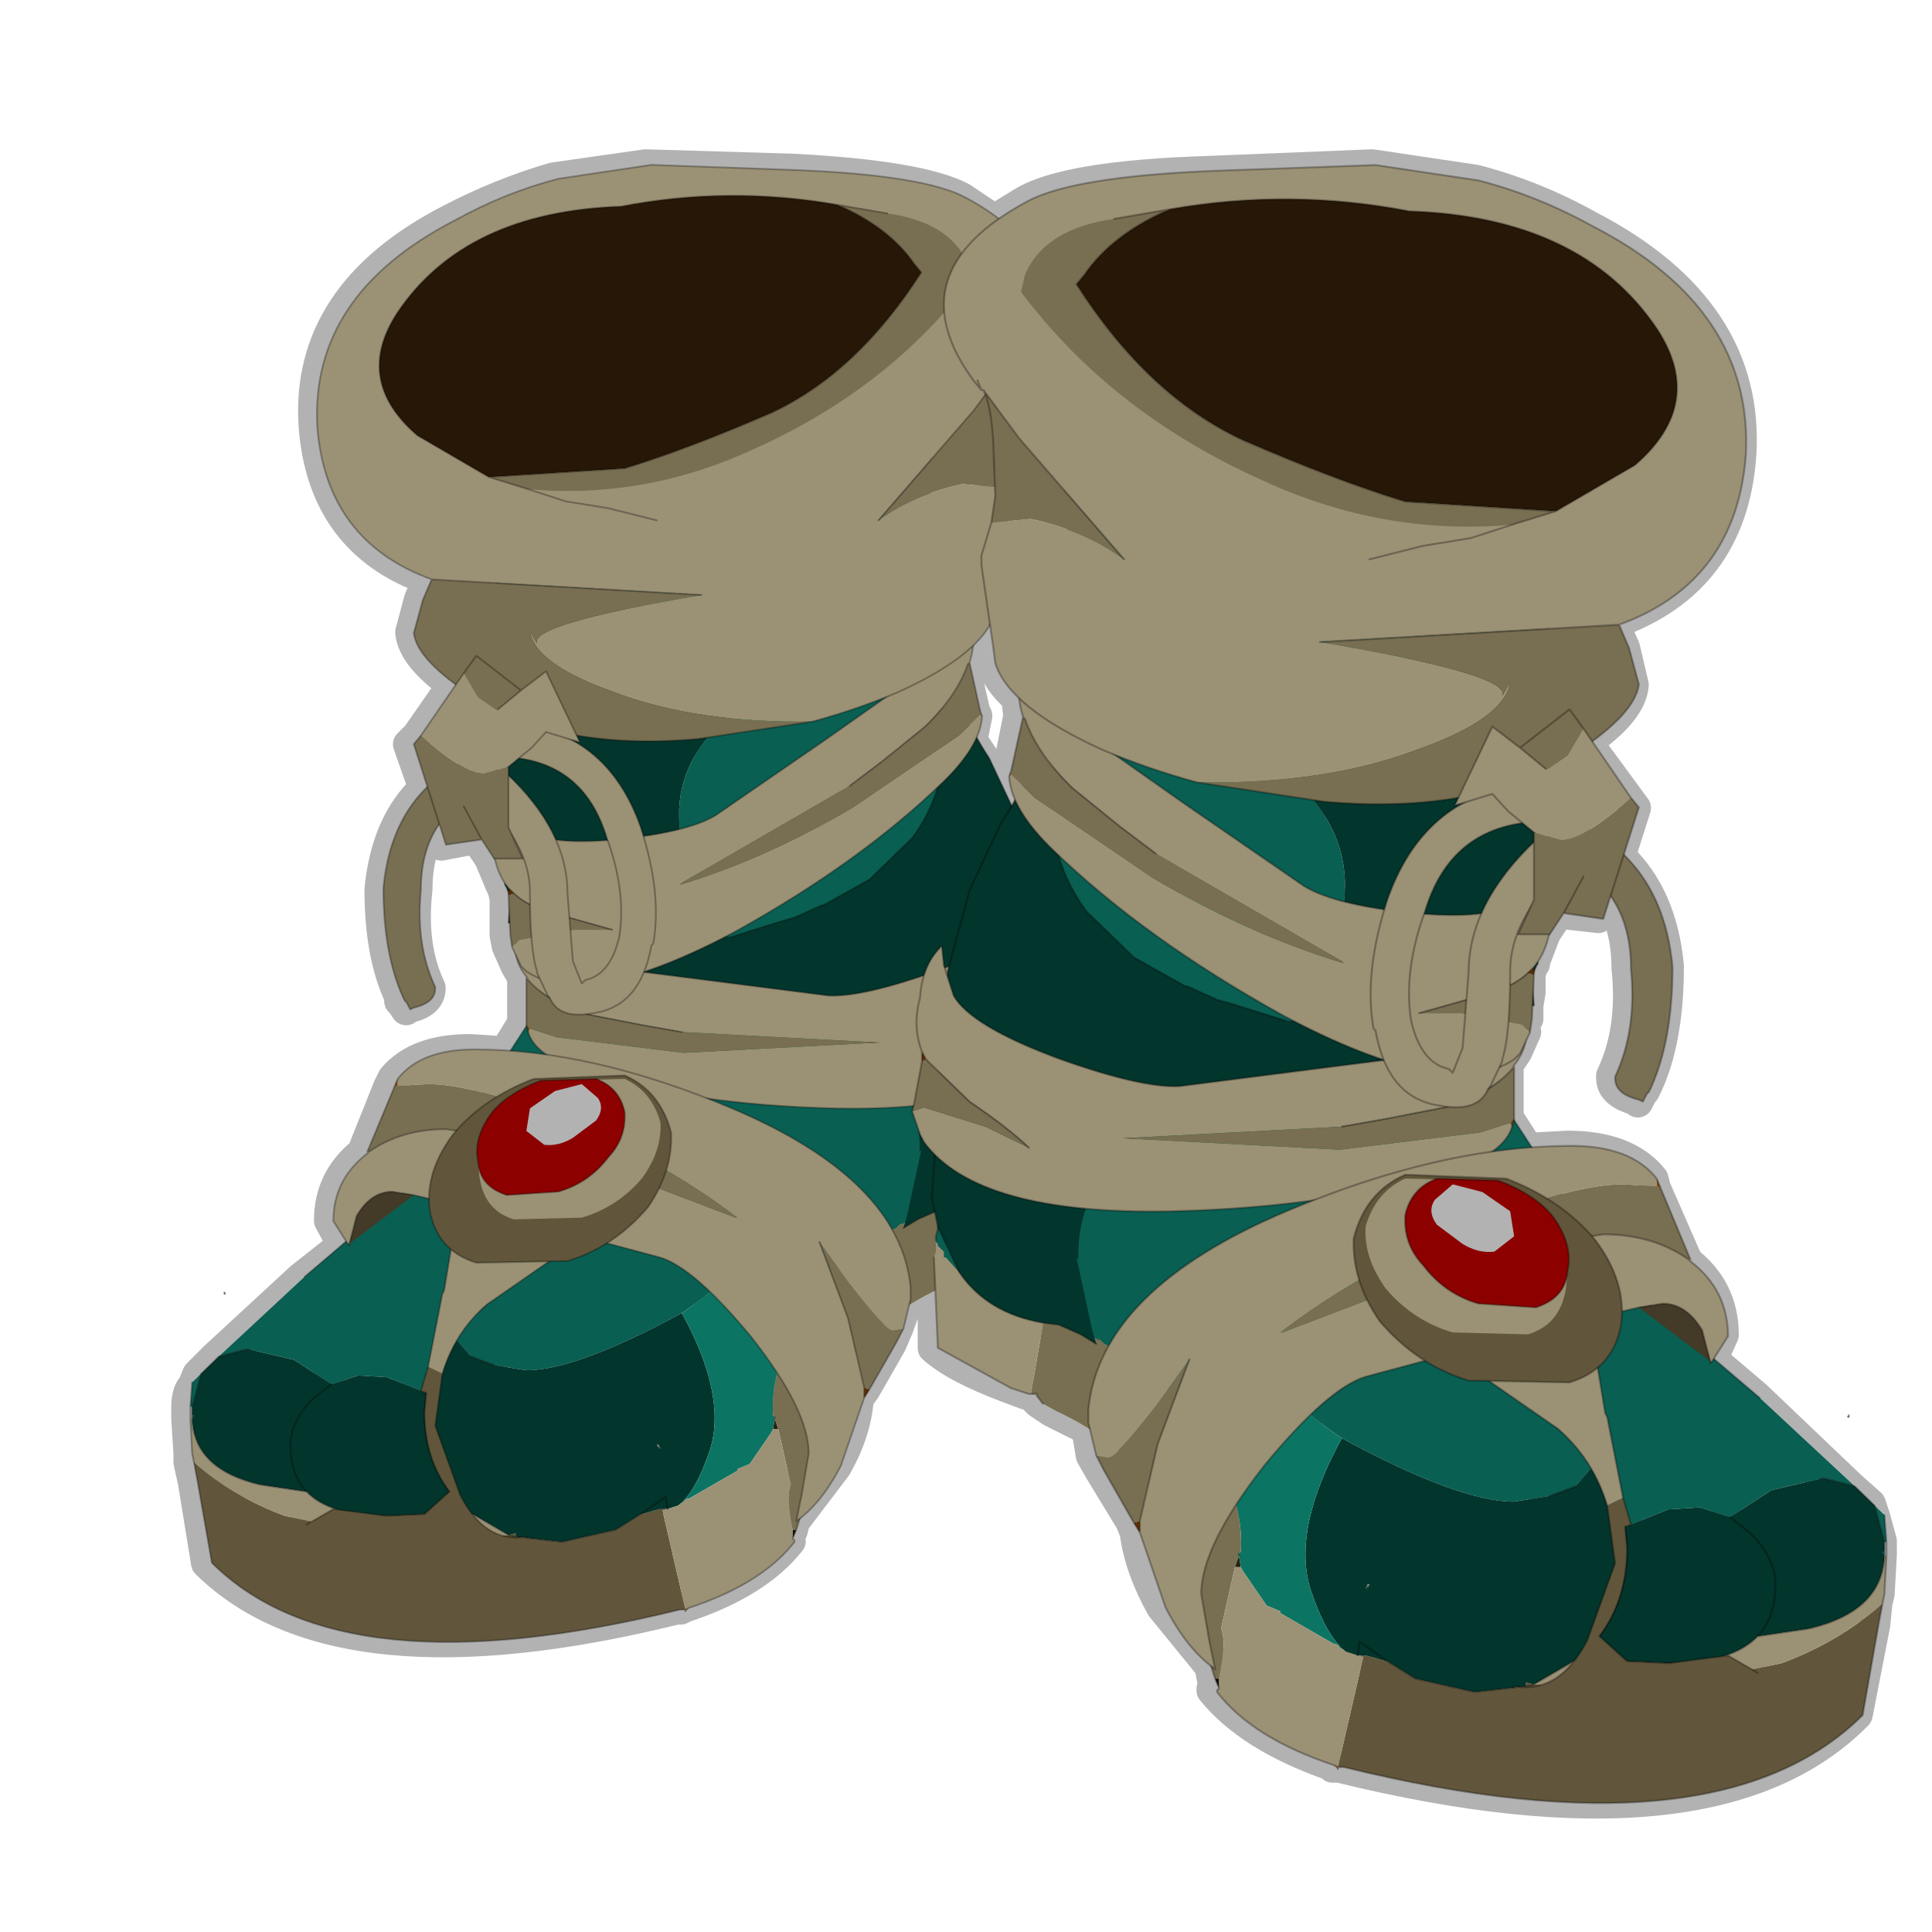 <?xml version="1.0" encoding="UTF-8" standalone="no"?>
<svg xmlns:xlink="http://www.w3.org/1999/xlink" height="440.0px" width="440.0px" xmlns="http://www.w3.org/2000/svg">
  <g transform="matrix(10.0, 0.0, 0.0, 10.0, 0.0, 0.0)">
    <use height="44.0" transform="matrix(1.0, 0.0, 0.0, 1.0, 0.0, 0.0)" width="44.0" xlink:href="#shape0"/>
    <use height="42.65" transform="matrix(0.814, 0.0, 0.0, 0.79, 4.336, 3.715)" width="24.6" xlink:href="#sprite0"/>
    <use height="42.65" transform="matrix(-0.902, 0.0, 0.0, 0.876, 42.962, 3.715)" width="24.6" xlink:href="#sprite0"/>
  </g>
  <defs>
    <g id="shape0" transform="matrix(1.0, 0.0, 0.0, 1.0, 0.0, 0.0)">
      <path d="M44.0 44.0 L0.0 44.0 0.0 0.0 44.0 0.0 44.0 44.0" fill="#43adca" fill-opacity="0.0" fill-rule="evenodd" stroke="none"/>
      <path d="M24.85 30.6 L24.5 30.4 24.0 30.15 23.7 30.1 23.65 30.1 22.8 29.85 Q22.15 29.55 21.75 29.0 L21.25 27.9 21.2 27.55 20.8 27.75 20.25 28.05 20.65 29.3 20.65 29.6 20.65 29.7 20.45 30.25 20.3 30.6 19.7 31.65 19.55 31.85 Q19.5 32.6 19.05 33.4 L18.1 34.65 18.05 34.85 17.95 35.05 18.0 35.1 Q17.25 36.05 15.6 36.6 L15.5 36.65 15.4 36.65 Q7.7 38.55 4.7 35.6 L4.4 33.75 4.3 33.3 4.3 33.1 4.25 32.3 4.25 32.05 Q4.25 31.7 4.4 31.55 L4.5 31.3 4.9 30.9 6.85 29.1 7.8 28.35 7.5 27.8 Q7.5 26.85 8.25 26.25 L8.85 24.75 8.95 24.55 Q9.5 23.9 10.7 23.9 L11.5 23.95 11.9 23.3 11.9 22.25 11.75 22.0 11.55 21.55 11.5 21.3 11.5 21.0 11.5 20.45 11.45 20.25 11.4 20.15 11.15 19.55 10.85 19.1 10.05 19.25 9.9 18.8 Q9.5 19.35 9.5 20.25 9.35 21.55 9.8 22.5 9.8 22.85 9.3 22.95 L9.25 23.0 9.15 22.85 9.1 22.8 9.1 22.7 Q8.65 21.75 8.65 20.25 8.8 18.75 9.65 17.95 L9.3 16.95 9.5 16.75 10.3 15.6 Q9.4 14.95 9.35 14.4 L9.55 13.65 9.75 13.2 Q7.35 12.35 7.15 9.7 6.95 6.7 10.25 5.0 11.4 4.4 12.6 4.05 L14.7 3.75 18.05 3.85 Q20.95 4.0 21.9 4.5 L22.65 5.0 23.3 4.6 Q24.3 4.0 27.55 3.9 L31.25 3.75 33.6 4.1 Q34.95 4.45 36.2 5.15 39.85 7.05 39.65 10.35 39.45 13.25 36.75 14.2 L37.0 14.75 37.2 15.6 Q37.15 16.2 36.15 16.9 L37.25 18.4 36.9 19.5 Q37.85 20.4 38.0 22.0 38.0 23.7 37.5 24.75 L37.45 24.85 37.4 24.9 37.3 25.1 37.25 25.05 Q36.7 24.9 36.7 24.55 L36.7 24.5 Q37.2 23.45 37.05 22.05 37.05 21.05 36.6 20.4 L36.4 20.9 35.5 20.8 35.2 21.25 34.95 21.9 34.95 21.95 34.9 22.0 34.85 22.2 34.85 22.6 34.8 22.9 34.8 22.95 34.8 23.2 Q34.7 23.35 34.75 23.5 L34.55 23.95 34.35 24.25 34.35 24.3 34.35 25.45 34.8 26.15 35.7 26.1 Q37.05 26.1 37.65 26.85 L37.7 27.05 38.4 28.65 38.4 28.7 Q39.25 29.35 39.25 30.4 L39.0 30.95 40.0 31.8 42.15 33.85 42.6 34.25 42.7 34.55 42.85 35.1 42.85 35.4 42.8 36.3 42.75 36.5 42.7 37.0 42.3 39.05 Q39.05 42.35 30.5 40.25 L30.35 40.25 30.3 40.2 Q28.45 39.55 27.6 38.5 L27.6 38.45 27.65 38.45 27.6 38.2 27.55 37.95 26.45 36.6 Q25.95 35.7 25.85 34.9 L25.75 34.65 25.05 33.5 24.85 33.15 24.75 32.55 23.95 32.15 23.65 31.95 23.5 31.8 23.5 31.75 23.35 31.75 22.95 31.6 Q21.75 31.15 21.25 30.7 L21.25 29.4 21.2 28.6 M25.3 5.0 L26.55 4.75 Q29.3 4.3 32.0 4.8 35.9 4.95 37.65 7.5 38.8 9.2 37.15 10.6 L35.3 11.65 34.35 11.95 33.4 12.25 32.35 12.45 31.1 12.75 M26.55 4.75 Q25.25 5.35 24.6 6.25 L24.45 6.45 Q26.05 9.0 28.2 10.0 L31.9 11.4 35.3 11.65 M25.5 12.75 L24.15 11.1 23.15 10.0 22.65 9.3 22.35 9.0 22.55 10.05 22.55 10.1 22.65 10.95 22.65 11.1 22.6 11.3 22.5 11.9 22.25 12.65 22.25 12.85 22.45 14.25 22.55 14.75 22.6 15.1 Q22.7 15.5 23.15 15.9 23.75 16.5 25.0 17.05 L25.1 17.1 27.2 17.8 29.85 18.25 30.05 18.25 33.15 18.15 33.9 16.55 34.5 17.0 35.65 16.15 36.15 16.9 M36.75 14.2 L35.15 14.6 31.95 14.65 29.95 14.6 M25.1 17.1 L26.8 18.25 29.6 20.2 30.5 20.55 31.45 20.7 31.5 20.5 Q32.05 18.9 33.25 18.3 L33.05 18.35 33.15 18.15 M31.45 20.7 Q30.95 22.25 31.15 23.5 L31.2 23.5 31.35 24.1 31.4 24.15 Q31.75 25.1 32.65 25.2 L32.9 25.25 Q33.6 25.3 33.8 24.8 L33.85 24.75 33.9 24.7 34.05 24.3 34.1 24.15 34.1 24.1 34.3 23.25 34.3 22.45 34.3 22.15 Q34.3 21.45 34.75 20.8 L34.85 20.5 34.85 19.2 Q34.05 20.0 33.7 20.8 33.4 21.45 33.4 22.15 L33.4 22.7 33.35 23.1 33.25 23.85 33.0 24.45 32.85 24.35 Q32.3 24.2 32.1 23.3 L32.1 23.1 Q31.95 22.0 32.4 20.85 L32.4 20.8 Q32.9 19.0 34.65 18.8 L34.25 18.45 33.9 18.05 33.25 18.3 M34.75 20.8 L34.5 21.25 35.2 21.25 M34.65 18.8 L34.85 18.95 34.85 19.2 M31.4 24.15 L30.2 24.3 26.75 24.75 24.05 24.1 Q22.05 23.35 21.65 22.7 L21.5 22.4 21.35 22.0 21.3 21.55 20.9 22.2 20.8 22.7 Q20.65 23.35 20.85 23.95 L20.95 24.1 21.3 24.55 22.0 25.05 23.35 26.1 M34.85 22.2 L34.85 22.0 34.8 22.1 34.7 22.15 34.3 22.45 M34.85 22.0 L34.95 21.9 M33.9 24.7 L34.05 24.6 34.3 24.3 34.35 24.25 M34.05 24.3 L34.4 24.1 34.5 24.0 34.55 23.95 M33.7 20.8 L32.4 20.85 M33.4 22.7 L32.1 23.1 M36.6 20.4 L36.9 19.5 M35.5 20.8 L35.95 19.95 M34.5 17.0 L35.1 17.5 M42.15 33.85 L41.45 33.65 M42.85 35.1 L42.8 35.1 42.8 35.3 42.8 35.4 Q42.75 36.7 41.1 37.05 L39.95 37.25 Q39.45 37.75 38.5 37.85 L39.25 37.7 39.85 38.05 M42.8 35.1 L42.7 34.55 M39.0 30.95 L38.9 31.0 38.85 31.05 38.85 31.0 38.85 30.85 38.65 30.3 Q38.3 29.7 37.75 29.7 L37.55 29.75 37.25 29.75 36.85 29.85 36.8 30.15 36.3 31.1 36.45 32.15 36.5 32.25 36.85 34.1 37.05 34.7 36.95 34.75 36.9 34.75 36.95 35.25 Q36.95 36.4 36.35 37.25 L36.95 37.8 37.9 37.85 38.5 37.85 M35.65 28.95 L35.6 29.15 34.9 29.75 33.55 29.7 32.55 29.05 32.3 28.8 32.1 28.5 31.95 27.7 Q32.05 27.05 32.65 26.8 L33.05 26.75 34.05 26.85 Q34.55 27.05 34.95 27.35 L35.3 27.7 35.6 28.2 35.65 28.95 M38.4 28.7 L38.35 28.65 Q37.55 28.1 36.4 28.1 L36.15 28.15 36.25 28.25 Q36.85 29.05 36.85 29.85 M27.55 37.95 L27.6 38.0 27.45 37.35 27.35 36.9 27.25 36.45 27.25 36.3 Q27.25 35.5 28.05 34.25 L28.7 33.35 29.75 32.25 Q30.5 31.5 31.0 31.35 L32.3 30.95 31.3 30.05 31.05 29.6 30.9 29.15 30.75 28.2 Q31.0 27.15 31.9 26.75 L34.2 26.85 35.15 27.3 36.15 28.15 M34.35 25.45 L34.35 25.5 34.3 25.6 33.8 26.25 34.8 26.15 M30.45 25.65 L31.45 25.45 32.8 25.25 32.9 25.25 M30.85 37.7 L30.85 37.4 31.0 37.45 31.5 37.8 32.15 38.2 33.5 38.5 34.45 38.4 34.55 38.45 34.65 38.4 34.85 38.35 35.65 37.95 36.05 37.35 36.7 35.6 36.5 34.25 36.15 33.4 35.8 32.95 34.9 32.2 34.1 31.65 33.35 31.45 Q32.8 31.3 32.3 30.95 M36.3 31.1 L35.65 31.45 34.1 31.65 M35.2 34.05 L35.55 33.9 35.8 33.85 M35.8 32.95 L35.4 32.5 34.9 32.2 M39.95 37.25 Q40.35 36.8 40.35 36.05 40.35 35.5 39.8 34.95 L39.3 34.55 M34.55 38.45 L35.05 38.35 35.65 37.95 M21.8 5.75 L22.65 5.0 M19.9 11.85 L21.15 10.4 22.05 9.35 22.35 9.0 22.3 8.9 22.25 8.9 22.1 8.65 Q21.45 7.8 21.4 7.1 M22.35 9.0 L22.3 8.9 M22.65 10.95 L22.55 10.55 22.55 10.1 M20.1 4.85 L18.95 4.65 Q20.15 5.2 20.7 6.0 L20.85 6.2 Q19.4 8.5 17.45 9.4 L14.15 10.65 11.05 10.85 11.95 11.15 12.75 11.4 13.75 11.6 14.85 11.85 M18.95 4.65 Q16.45 4.25 14.05 4.7 10.5 4.8 8.95 7.1 7.9 8.65 9.4 9.9 L11.05 10.85 M18.7 16.85 L20.2 15.8 18.4 16.45 16.0 16.85 15.8 16.85 13.05 16.75 13.1 16.9 13.0 16.9 Q14.05 17.45 14.5 18.85 L14.55 19.05 15.4 18.9 16.2 18.55 18.7 16.85 M9.75 13.2 Q10.0 13.45 11.25 13.55 L14.1 13.6 15.9 13.55 M11.15 19.55 L11.8 19.55 11.65 19.2 11.5 18.85 11.5 17.65 11.5 17.45 11.75 17.25 12.0 17.05 12.35 16.65 13.0 16.9 M13.05 16.75 L12.35 15.3 11.75 15.7 11.25 16.15 M11.75 15.7 L10.75 14.95 10.3 15.6 M11.75 17.25 Q13.2 17.45 13.7 19.05 L13.75 19.15 Q14.1 20.25 14.05 21.25 L14.0 21.35 Q13.8 22.15 13.25 22.3 L13.15 22.4 12.9 21.9 12.85 21.2 12.8 20.9 12.8 20.35 12.6 19.15 11.5 17.65 M12.8 20.9 L14.05 21.25 M12.6 19.15 L13.75 19.15 M11.4 20.15 L11.5 20.25 11.6 20.35 11.95 20.6 11.95 20.35 11.8 19.55 M11.5 20.45 L11.5 20.4 11.5 20.25 M11.95 20.6 L12.0 21.3 12.15 22.1 12.15 22.15 12.2 22.3 12.4 22.65 12.45 22.65 12.5 22.75 Q12.65 23.1 13.15 23.1 L13.4 23.05 Q14.2 22.95 14.55 22.15 L14.75 21.5 14.8 21.5 Q15.0 20.4 14.55 19.05 M12.2 22.3 L11.9 22.1 11.75 22.0 M12.5 22.75 L12.2 22.55 11.95 22.3 11.9 22.25 M11.5 23.95 L12.4 24.05 11.95 23.5 11.9 23.35 11.9 23.3 M15.45 23.5 L14.5 23.3 13.3 23.15 13.15 23.1 M13.1 24.5 L12.2 24.55 11.35 25.05 11.1 25.3 10.85 25.8 10.75 26.45 10.85 26.7 11.4 27.2 12.6 27.15 13.6 26.55 13.8 26.35 14.0 26.1 14.1 25.3 Q14.0 24.75 13.5 24.55 L13.1 24.5 M12.05 24.55 L11.2 25.0 Q10.7 25.3 10.35 25.75 L10.2 25.85 Q9.65 26.55 9.7 27.3 L9.7 27.55 Q9.8 28.1 10.15 28.45 L10.75 28.75 12.25 28.9 12.8 28.7 13.75 28.3 14.65 27.5 14.9 27.1 15.05 26.65 15.2 25.8 Q14.95 24.85 14.1 24.5 L12.05 24.55 M21.35 22.0 L21.55 21.95 21.9 20.6 22.0 20.25 Q22.1 19.65 22.7 18.75 L22.95 18.4 23.0 18.35 22.4 17.25 22.2 16.95 22.15 16.8 21.35 17.8 21.3 17.9 20.65 19.1 19.7 20.05 18.65 20.6 18.6 20.6 18.0 20.9 17.7 21.0 16.5 21.3 16.45 21.35 14.55 22.15 15.65 22.3 18.75 22.65 20.9 22.2 M21.3 17.9 Q19.45 19.7 16.65 21.2 L16.5 21.3 M10.85 19.1 L10.45 18.35 M19.25 17.9 L20.0 17.35 20.95 16.55 21.35 16.15 21.95 15.15 21.95 15.1 22.05 14.75 Q21.45 15.25 20.35 15.75 L20.2 15.8 M21.95 15.1 L22.2 16.2 22.25 16.3 22.15 16.8 M23.0 18.35 L23.05 18.25 22.9 17.7 22.95 17.55 23.2 16.3 23.15 15.9 M26.25 19.45 L25.4 18.8 24.35 17.95 23.95 17.5 23.25 16.35 23.2 16.3 M22.05 14.75 L22.45 14.25 M31.35 24.1 L29.35 23.25 29.25 23.2 27.95 22.85 27.6 22.75 26.95 22.45 26.9 22.45 25.75 21.8 24.65 20.75 Q24.2 20.15 24.05 19.45 L23.9 19.35 23.05 18.25 M21.55 21.95 L21.5 22.1 21.5 22.4 M20.85 23.95 L20.85 24.15 20.7 25.1 20.7 25.2 20.65 25.3 20.8 25.85 20.85 25.9 20.9 26.0 21.2 26.3 Q22.2 27.3 24.6 27.55 L26.55 27.6 29.8 27.35 Q31.85 26.5 33.8 26.25 M24.05 19.45 Q26.05 21.4 29.1 23.1 L29.25 23.2 M7.8 28.35 L7.85 28.35 7.85 28.25 Q7.85 28.0 8.0 27.7 8.35 27.15 8.85 27.15 L9.1 27.2 9.3 27.2 9.7 27.3 M10.35 25.75 L10.05 25.7 Q9.05 25.7 8.3 26.25 L8.25 26.25 M4.9 30.9 L5.5 30.75 M4.4 31.55 L4.3 32.05 4.3 32.25 4.3 32.3 Q4.3 33.45 5.8 33.8 L6.9 33.95 Q6.5 33.6 6.5 32.9 6.5 32.4 7.0 31.9 L7.45 31.5 M4.25 32.05 L4.3 32.05 M10.15 28.45 L10.0 29.4 9.95 29.45 9.65 31.15 9.5 31.65 9.5 31.7 9.6 31.7 9.55 32.15 Q9.55 33.2 10.15 33.95 L9.55 34.5 8.7 34.55 8.65 34.55 8.05 34.5 7.5 34.35 6.95 34.7 M7.5 34.35 L6.9 33.95 M24.75 32.55 L24.7 32.4 24.7 32.1 Q24.75 31.35 25.15 30.65 26.15 28.85 29.2 27.55 L29.8 27.35 M21.2 27.55 L21.15 27.25 21.2 26.3 M20.25 28.05 L20.25 28.0 Q19.3 26.4 16.55 25.25 L15.95 25.0 Q14.1 24.25 12.4 24.05 M25.85 34.9 L25.85 34.6 Q25.85 34.15 26.0 33.65 L26.25 32.85 26.7 31.85 27.0 30.95 M13.75 28.3 L14.95 28.65 Q15.4 28.8 16.05 29.45 L17.0 30.45 17.6 31.3 Q18.3 32.35 18.3 33.1 L18.3 33.25 18.3 33.5 18.15 34.05 18.05 34.65 18.1 34.65 M19.55 31.85 L19.55 31.6 19.45 30.75 19.2 30.0 18.85 29.1 18.55 28.3 M20.7 25.2 L18.95 25.25 15.95 25.0 M11.35 29.5 L11.0 29.7 10.75 30.0 11.35 29.5 12.25 28.9 M14.95 34.15 L14.55 34.5 14.5 34.5 13.9 34.85 12.7 35.1 11.75 35.05 11.3 34.95 10.75 34.6 10.4 34.05 Q9.8 32.95 9.8 32.45 9.8 31.85 9.95 31.3 L10.3 30.5 10.75 30.0 M11.15 31.1 L10.85 30.95 10.6 30.9 M10.75 34.6 L11.5 34.95 11.65 35.0 11.75 35.05 M9.9 18.8 L9.65 17.95" fill="none" stroke="#000000" stroke-linecap="round" stroke-linejoin="round" stroke-opacity="0.302" stroke-width="0.7"/>
    </g>
    <g id="sprite0" transform="matrix(1.0, 0.0, 0.0, 1.0, 13.6, 28.65)">
      <use height="42.65" transform="matrix(1.0, 0.0, 0.0, 1.0, -13.6, -28.65)" width="24.6" xlink:href="#shape1"/>
    </g>
    <g id="shape1" transform="matrix(1.0, 0.0, 0.0, 1.0, 13.6, 28.65)">
      <path d="M9.95 -4.2 L9.95 -4.15 9.95 -3.95 9.6 -4.55 9.95 -4.2 M4.05 -6.3 L3.95 -5.9 4.0 -6.3 4.05 -6.3 M8.4 0.95 L8.45 0.95 8.4 0.95 M6.3 1.95 L6.25 1.95 6.15 2.05 6.3 1.9 6.3 1.95 M-0.5 8.35 L-0.5 8.3 -0.45 8.4 -0.5 8.35" fill="#3e3a35" fill-rule="evenodd" stroke="none"/>
      <path d="M-3.75 -5.5 L-3.6 -5.45 -3.7 -5.45 -3.75 -5.5" fill="#1c3c48" fill-rule="evenodd" stroke="none"/>
      <path d="M10.4 -0.6 L10.4 -0.55 10.35 -0.5 10.35 -0.55 10.4 -0.6" fill="#a5957e" fill-rule="evenodd" stroke="none"/>
      <path d="M8.0 3.35 L7.85 3.35 8.0 3.35 M0.25 13.05 L0.1 13.05 0.25 13.05" fill="#141414" fill-rule="evenodd" stroke="none"/>
      <path d="M2.75 7.55 L2.85 7.85 2.7 7.85 2.75 7.55" fill="#27220e" fill-rule="evenodd" stroke="none"/>
      <path d="M3.35 10.75 L3.25 11.0 3.25 10.75 3.35 10.75" fill="#100e06" fill-rule="evenodd" stroke="none"/>
      <path d="M0.35 13.0 L0.25 13.1 0.25 13.05 0.35 13.0" fill="#895017" fill-rule="evenodd" stroke="none"/>
      <path d="M-3.75 -5.5 L-3.7 -5.45 -3.75 -5.45 -3.75 -5.5" fill="#8e0000" fill-rule="evenodd" stroke="none"/>
      <path d="M-0.5 8.35 L-0.55 8.3 -0.5 8.3 -0.5 8.35" fill="#a89962" fill-rule="evenodd" stroke="none"/>
      <path d="M-0.55 8.3 L-0.5 8.35 -0.45 8.4 -0.5 8.4 -0.55 8.3" fill="#203138" fill-rule="evenodd" stroke="none"/>
      <path d="M-12.65 3.95 L-12.65 3.9 -12.6 3.95 -12.65 3.95" fill="#5a3023" fill-rule="evenodd" stroke="none"/>
      <path d="M-3.8 -8.55 L-1.15 -7.6 4.3 -8.75 Q5.65 -8.6 7.1 -7.4 L8.25 -6.2 8.2 -6.85 9.3 -5.1 9.45 -4.8 9.6 -4.55 9.95 -3.95 9.95 -3.8 Q9.9 -3.25 10.0 -2.65 L9.95 -1.95 10.0 -1.85 10.35 -1.0 10.35 -0.95 10.4 -0.75 10.4 -0.65 10.4 -0.6 10.35 -0.55 10.35 -0.5 10.25 -0.4 10.2 -0.35 10.2 -0.2 10.15 -0.2 9.8 0.2 8.45 0.95 8.4 0.95 7.65 1.25 7.25 1.35 7.1 1.5 7.05 1.5 6.3 1.95 6.3 1.9 6.15 2.05 5.95 2.15 4.7 2.45 3.15 -0.45 Q3.0 2.55 0.15 4.5 -2.8 6.15 -4.2 6.15 L-5.1 6.0 -5.75 5.75 -6.25 5.15 -6.3 5.15 Q-6.9 5.8 -7.0 6.8 L-8.1 6.35 -8.9 6.3 -9.65 6.55 -10.7 5.85 -11.95 5.55 -12.05 5.55 -12.8 5.75 -10.4 3.45 -6.75 0.25 -6.75 0.2 -5.0 -2.5 -4.15 -3.85 -3.6 -5.45 -3.75 -5.5 -3.5 -7.05 -3.8 -8.55 M-3.75 2.85 L-6.05 4.9 -6.15 5.05 -6.25 5.15 -6.15 5.05 -6.05 4.9 -3.75 2.85 M-13.6 7.2 L-13.55 6.5 -13.3 6.25 -13.55 7.2 -13.6 7.2 M4.05 -6.3 L4.0 -6.3 3.95 -5.9 4.05 -6.3 M-5.75 5.75 L-5.5 5.85 -5.1 6.0 -5.5 5.85 -5.75 5.75 M-13.55 7.55 L-13.55 7.45 -13.5 7.45 -13.55 7.55" fill="#095f52" fill-rule="evenodd" stroke="none"/>
      <path d="M-12.8 5.75 L-12.05 5.55 -11.95 5.55 -10.7 5.85 -9.65 6.55 -8.9 6.3 -8.1 6.35 -7.0 6.8 Q-6.9 5.8 -6.3 5.15 L-6.25 5.15 -5.75 5.75 -5.1 6.0 -4.2 6.15 Q-2.8 6.15 0.15 4.5 1.4 6.85 0.95 8.4 0.55 9.65 0.05 10.05 L-0.25 10.15 -0.35 10.15 -0.4 10.15 -0.45 10.15 -0.65 10.2 -0.8 10.25 -1.0 10.3 -1.7 10.75 -3.2 11.1 -4.5 10.95 -4.5 10.85 -4.7 10.9 -5.95 10.15 -6.35 9.65 Q-7.05 8.7 -7.05 7.35 L-7.0 6.8 -7.05 7.35 Q-7.05 8.7 -6.35 9.65 L-7.05 10.3 -8.1 10.35 Q-9.7 10.35 -10.35 9.65 L-11.65 9.45 Q-13.5 9.0 -13.55 7.55 L-13.5 7.45 -13.55 7.45 -13.55 7.2 -13.3 6.25 -12.8 5.75 M-9.65 6.55 L-10.2 7.0 Q-10.8 7.65 -10.8 8.3 -10.8 9.15 -10.35 9.65 -10.8 9.15 -10.8 8.3 -10.8 7.65 -10.2 7.0 L-9.65 6.55 M-0.25 10.15 L-0.3 9.8 -0.45 9.9 -1.0 10.3 -0.45 9.9 -0.3 9.8 -0.25 10.15 M-0.5 8.3 L-0.55 8.3 -0.5 8.4 -0.45 8.4 -0.5 8.3" fill="#02352c" fill-rule="evenodd" stroke="none"/>
      <path d="M5.95 2.15 Q3.8 3.6 3.1 5.35 L3.05 5.4 3.05 5.6 Q2.65 6.45 2.7 7.45 L2.75 7.5 2.75 7.55 2.7 7.85 2.65 7.95 2.15 8.7 2.05 8.85 1.7 9.0 1.7 9.05 0.35 9.85 Q0.25 9.85 0.2 9.95 L0.1 10.0 0.05 10.05 Q0.55 9.65 0.95 8.4 1.4 6.85 0.15 4.5 3.0 2.55 3.15 -0.45 L4.7 2.45 5.95 2.15" fill="#0c7462" fill-rule="evenodd" stroke="none"/>
      <path d="M8.05 3.35 L8.0 3.35 8.05 3.35 M7.85 3.35 L7.85 3.4 7.7 3.6 7.35 3.8 Q4.3 5.25 3.7 8.75 L3.6 9.95 3.35 10.75 3.25 10.75 Q3.05 9.8 3.2 9.45 L2.85 7.85 2.75 7.55 2.75 7.5 2.7 7.45 Q2.65 6.45 3.05 5.6 L3.05 5.4 3.1 5.35 Q3.8 3.6 5.95 2.15 L6.15 2.05 6.25 1.95 6.3 1.95 7.05 1.5 7.1 1.5 7.25 1.35 7.65 1.25 8.0 3.35 7.85 3.35" fill="#786e51" fill-rule="evenodd" stroke="none"/>
      <path d="M0.1 13.05 Q-9.35 15.45 -13.0 11.7 L-13.4 9.35 -13.5 8.8 Q-12.4 9.8 -10.95 10.35 L-8.15 10.95 -7.75 11.0 -6.3 11.05 -5.6 10.95 -4.7 10.9 -4.5 10.85 -4.5 10.95 -3.2 11.1 -1.7 10.75 -1.0 10.3 -0.8 10.25 -0.65 10.2 -0.45 10.15 -0.4 10.15 0.25 13.05 0.1 13.05 M-4.5 10.95 L-4.7 10.9 -4.5 10.95" fill="#61563b" fill-rule="evenodd" stroke="none"/>
      <path d="M10.4 -0.55 L10.4 -0.4 10.4 -0.35 10.45 -0.2 10.35 2.15 8.5 3.2 8.05 3.35 8.0 3.35 7.65 1.25 8.4 0.95 8.65 1.2 8.45 0.95 9.8 0.2 10.15 -0.2 10.2 -0.2 10.2 -0.35 10.25 -0.4 10.35 -0.5 10.4 -0.55 M3.25 11.0 L3.3 11.05 3.3 11.1 Q2.4 12.3 0.35 13.0 L0.25 13.05 -0.4 10.15 -0.35 10.15 -0.25 10.15 0.05 10.05 0.1 10.0 0.2 9.95 Q0.25 9.85 0.35 9.85 L1.7 9.05 1.7 9.0 2.05 8.85 2.15 8.7 2.65 7.95 2.7 7.85 2.85 7.85 3.2 9.45 Q3.05 9.8 3.25 10.75 L3.25 11.0 M-13.5 8.8 L-13.55 8.55 -13.6 7.55 -13.55 7.55 Q-13.5 9.0 -11.65 9.45 L-10.35 9.65 Q-9.7 10.35 -8.1 10.35 L-7.05 10.3 -6.35 9.65 -5.95 10.15 -4.7 10.9 -5.6 10.95 -6.3 11.05 -7.75 11.0 -8.15 10.95 -10.95 10.35 Q-12.4 9.8 -13.5 8.8" fill="#9b9175" fill-rule="evenodd" stroke="none"/>
      <path d="M-3.8 -8.55 L-3.5 -7.05 -3.75 -5.5 M-3.6 -5.45 L-4.15 -3.85 -5.0 -2.5 -6.75 0.2 -6.75 0.25 -10.4 3.45 M-12.8 5.75 L-12.05 5.55 -11.95 5.55 M-7.0 6.8 Q-6.9 5.8 -6.3 5.15 L-6.25 5.15 -6.15 5.05 -6.05 4.9 -3.75 2.85 M7.95 -12.95 L8.5 -11.9 Q9.4 -10.05 9.75 -7.1 L9.95 -4.2 9.95 -4.15 9.95 -3.95 9.95 -3.8 Q9.9 -3.25 10.0 -2.65 L9.95 -1.95 10.0 -1.85 10.35 -1.0 10.35 -0.95 10.4 -0.75 10.4 -0.65 M10.45 -0.2 L10.35 2.15 8.5 3.2 8.05 3.35 8.0 3.35 7.85 3.35 7.85 3.4 7.7 3.6 M3.6 9.95 L3.35 10.75 3.25 11.0 3.3 11.05 3.3 11.1 Q2.4 12.3 0.35 13.0 M0.25 13.1 L0.25 13.05 0.1 13.05 Q-9.35 15.45 -13.0 11.7 L-13.4 9.35 -13.5 8.8 -13.55 8.55 -13.6 7.55 -13.6 7.2 -13.55 6.5 M-13.3 6.25 L-12.8 5.75 M2.75 7.5 L2.75 7.55 M-0.35 10.15 L-0.4 10.15 M0.25 13.05 L0.35 13.0 M-3.75 -5.45 L-3.75 -5.5 M-5.1 6.0 L-5.5 5.85 -5.75 5.75 M-7.0 6.8 L-7.05 7.35 Q-7.05 8.7 -6.35 9.65 L-5.95 10.15 -4.7 10.9 -4.5 10.95 -3.2 11.1 -1.7 10.75 -1.0 10.3 -0.45 9.9 -0.3 9.8 -0.25 10.15 M-10.35 9.65 Q-10.8 9.15 -10.8 8.3 -10.8 7.65 -10.2 7.0 L-9.65 6.55 M-6.35 9.65 L-7.05 10.3 -8.1 10.35 Q-9.7 10.35 -10.35 9.65 L-11.65 9.45 Q-13.5 9.0 -13.55 7.55 M-12.65 3.95 L-12.65 3.9 M-13.55 7.45 L-13.55 7.55 M-13.55 7.45 L-13.55 7.2 -13.6 7.2 M-13.55 7.2 L-13.3 6.25" fill="none" stroke="#000000" stroke-linecap="round" stroke-linejoin="round" stroke-opacity="0.302" stroke-width="0.05"/>
      <path d="M2.5 -9.7 L2.85 -9.8 Q3.5 -9.9 4.0 -10.25 L5.05 -10.95 6.65 -12.15 Q7.7 -13.1 8.0 -12.75 L8.5 -11.9 8.75 -11.5 9.55 -9.75 9.65 -9.35 10.1 -7.65 10.5 -1.75 10.35 -1.0 9.8 0.2 Q9.1 1.25 7.7 1.5 L7.3 1.55 6.75 1.8 6.35 2.05 6.45 1.7 6.85 -0.2 6.8 -0.15 Q6.85 -1.3 6.15 -2.5 L4.1 -4.35 Q-1.9 -2.45 -3.75 -5.15 L-3.95 -5.8 -4.25 -6.5 -4.75 -7.75 -4.8 -7.85 -4.7 -8.9 -4.7 -9.0 -4.55 -8.95 -4.15 -8.9 -2.95 -8.8 -1.05 -8.9 1.1 -9.25 2.5 -9.65 2.5 -9.7" fill="#02352c" fill-rule="evenodd" stroke="none"/>
      <path d="M6.35 2.05 L6.75 1.8 7.3 1.55 7.7 1.5 Q9.1 1.25 9.8 0.2 L10.35 -1.0 10.5 -1.75 10.1 -7.65 9.65 -9.35 9.55 -9.75 8.75 -11.5 8.5 -11.9 8.0 -12.75 Q7.7 -13.1 6.65 -12.15 L5.05 -10.95 4.0 -10.25 Q3.5 -9.9 2.85 -9.8 L2.5 -9.7 M-4.7 -9.0 L-4.7 -8.9 -4.8 -7.85 -4.75 -7.75 -4.25 -6.5 -3.95 -5.8 -3.75 -5.15" fill="none" stroke="#000000" stroke-linecap="round" stroke-linejoin="round" stroke-opacity="0.302" stroke-width="0.05"/>
      <path d="M7.25 -21.75 L7.15 -21.9 7.25 -21.9 7.25 -21.75" fill="#27220e" fill-rule="evenodd" stroke="none"/>
      <path d="M7.5 -23.7 L8.0 -24.9 7.7 -24.0 7.5 -23.7" fill="#8e8e8e" fill-rule="evenodd" stroke="none"/>
      <path d="M6.75 -23.0 L7.25 -21.9 7.15 -21.9 7.25 -21.75 7.25 -21.7 7.05 -18.65 Q7.0 -17.4 7.45 -12.7 L7.5 -12.45 Q7.6 -10.6 6.6 -9.2 L5.4 -8.0 4.1 -7.25 4.05 -7.25 3.3 -6.9 2.95 -6.8 1.55 -6.35 1.4 -6.35 Q-1.4 -10.45 1.7 -12.9 -1.15 -13.45 -1.3 -14.4 -1.85 -17.95 -1.35 -19.6 L-3.6 -20.35 -3.55 -20.55 0.7 -20.45 2.45 -20.8 3.3 -21.1 Q4.35 -21.5 5.3 -22.05 L6.25 -22.65 6.75 -23.0 M5.2 -16.4 L5.3 -22.05 5.2 -16.4" fill="#095f52" fill-rule="evenodd" stroke="none"/>
      <path d="M1.4 -6.35 L0.55 -6.35 0.55 -6.3 0.0 -6.15 -1.2 -6.05 -3.0 -6.2 -4.45 -6.65 -4.7 -6.75 Q-4.4 -10.25 -5.3 -15.15 -4.65 -16.6 -5.5 -17.05 L-3.6 -20.35 -1.35 -19.6 Q-1.85 -17.95 -1.3 -14.4 -1.15 -13.45 1.7 -12.9 -1.4 -10.45 1.4 -6.35" fill="#02352c" fill-rule="evenodd" stroke="none"/>
      <path d="M7.25 -21.9 L6.75 -23.0 7.5 -23.7 M7.25 -21.75 L7.25 -21.9 M4.1 -7.25 L5.4 -8.0 6.6 -9.2 Q7.6 -10.6 7.5 -12.45 L7.45 -12.7 Q7.0 -17.4 7.05 -18.65 L7.25 -21.7 7.25 -21.75 M1.55 -6.35 L2.95 -6.8 3.3 -6.9 4.05 -7.25 M-4.7 -6.75 Q-4.4 -10.25 -5.3 -15.15 -4.65 -16.6 -5.5 -17.05" fill="none" stroke="#000000" stroke-linecap="round" stroke-linejoin="round" stroke-opacity="0.302" stroke-width="0.05"/>
      <path d="M5.3 -22.05 L5.2 -16.4 M4.05 -7.25 L4.1 -7.25" fill="none" stroke="#000000" stroke-linecap="round" stroke-linejoin="round" stroke-opacity="0.153" stroke-width="0.05"/>
      <path d="M-4.2 -3.8 L-4.1 -3.7 -4.15 -3.6 -4.2 -3.8" fill="#844a0b" fill-rule="evenodd" stroke="none"/>
      <path d="M10.75 -5.3 L10.65 -5.35 10.75 -5.55 10.75 -5.3" fill="#612e00" fill-rule="evenodd" stroke="none"/>
      <path d="M0.15 -3.6 L-0.95 -3.8 -2.45 -4.1 Q-3.6 -4.45 -4.15 -5.1 L-4.2 -5.2 Q-4.75 -5.9 -4.3 -6.7 L-3.75 -7.0 -3.7 -6.95 -3.8 -6.35 Q-3.7 -5.85 -3.2 -5.65 L-2.6 -5.55 0.45 -5.15 4.25 -4.65 Q5.2 -4.6 7.25 -5.35 9.5 -6.2 9.95 -7.0 L10.2 -7.8 10.25 -8.3 Q10.75 -7.8 10.8 -6.95 11.0 -6.2 10.75 -5.55 L10.65 -5.35 9.55 -4.25 Q8.55 -3.55 8.05 -3.05 L9.15 -3.6 10.7 -4.1 11.0 -4.0 10.8 -3.4 10.7 -3.2 Q9.35 -1.3 4.45 -1.4 0.4 -1.5 -2.6 -2.45 -3.95 -2.9 -4.15 -3.6 L-4.1 -3.7 -3.35 -3.45 0.2 -3.0 5.7 -3.3 5.65 -3.3 0.15 -3.6" fill="#9b9175" fill-rule="evenodd" stroke="none"/>
      <path d="M-4.15 -5.1 Q-3.6 -4.45 -2.45 -4.1 L-0.95 -3.8 0.15 -3.6 5.65 -3.3 5.7 -3.3 0.2 -3.0 -3.35 -3.45 -4.1 -3.7 -4.2 -3.8 -4.2 -5.15 -4.15 -5.1 M11.0 -4.0 L10.7 -4.1 9.15 -3.6 8.05 -3.05 Q8.55 -3.55 9.55 -4.25 L10.65 -5.35 10.75 -5.3 10.95 -4.2 11.0 -4.0" fill="#786e51" fill-rule="evenodd" stroke="none"/>
      <path d="M-3.7 -6.95 L-2.6 -5.55 -3.2 -5.65 Q-3.7 -5.85 -3.8 -6.35 L-3.7 -6.95" fill="#433a27" fill-rule="evenodd" stroke="none"/>
      <path d="M0.15 -3.6 L-0.95 -3.8 -2.45 -4.1 Q-3.6 -4.45 -4.15 -5.1 L-4.2 -5.2 Q-4.75 -5.9 -4.3 -6.7 L-3.75 -7.0 -3.7 -6.95 M-4.2 -5.15 L-4.2 -3.8 M11.0 -4.0 L10.95 -4.2 10.75 -5.3 M10.65 -5.35 L9.55 -4.25 Q8.55 -3.55 8.05 -3.05 M-2.6 -5.55 L0.45 -5.15 4.25 -4.65 Q5.2 -4.6 7.25 -5.35 9.5 -6.2 9.95 -7.0 L10.2 -7.8 10.25 -8.3 Q10.75 -7.8 10.8 -6.95 11.0 -6.2 10.75 -5.55 L10.75 -5.3 M10.75 -5.55 L10.65 -5.35 M11.0 -4.0 L10.8 -3.4 10.7 -3.2 Q9.35 -1.3 4.45 -1.4 0.4 -1.5 -2.6 -2.45 -3.95 -2.9 -4.15 -3.6 L-4.2 -3.8 M-4.2 -5.2 L-4.2 -5.15 M-2.6 -5.55 L-3.2 -5.65 Q-3.7 -5.85 -3.8 -6.35 L-3.7 -6.95" fill="none" stroke="#000000" stroke-linecap="round" stroke-linejoin="round" stroke-opacity="0.302" stroke-width="0.05"/>
      <path d="M8.5 -12.85 L8.55 -12.7 8.5 -12.75 8.5 -12.85" fill="#844a0b" fill-rule="evenodd" stroke="none"/>
      <path d="M-4.7 -7.55 L-4.7 -7.75 -4.55 -7.6 -4.7 -7.55" fill="#612e00" fill-rule="evenodd" stroke="none"/>
      <path d="M7.35 -15.8 L7.4 -15.85 7.95 -15.8 Q8.5 -15.25 8.2 -14.25 L8.15 -14.2 Q7.85 -13.3 6.95 -12.4 L5.75 -11.4 4.85 -10.7 0.15 -7.9 0.1 -7.85 Q2.4 -8.55 4.9 -10.05 L7.9 -12.15 8.5 -12.75 8.55 -12.7 Q8.5 -11.85 7.45 -10.8 5.15 -8.5 1.65 -6.5 -2.55 -4.2 -4.2 -5.35 L-4.35 -5.5 -4.6 -6.05 -4.4 -6.25 -2.9 -6.55 -1.8 -6.55 -3.35 -7.0 Q-4.15 -7.2 -4.55 -7.6 L-4.7 -7.75 Q-5.1 -8.25 -5.15 -9.1 -5.3 -9.95 -5.0 -10.65 L-4.75 -10.2 -4.4 -9.55 Q-3.8 -8.95 -1.7 -9.15 0.3 -9.35 1.1 -9.85 L4.2 -12.05 6.75 -13.9 7.2 -14.25 Q7.65 -14.7 7.6 -15.25 L7.35 -15.8" fill="#9b9175" fill-rule="evenodd" stroke="none"/>
      <path d="M8.2 -14.25 L8.5 -12.85 8.5 -12.75 7.9 -12.15 4.9 -10.05 Q2.4 -8.55 0.1 -7.85 L0.15 -7.9 4.85 -10.7 5.75 -11.4 6.95 -12.4 Q7.85 -13.3 8.15 -14.2 L8.2 -14.25 M-4.6 -6.05 L-4.65 -6.4 -4.7 -7.55 -4.55 -7.6 Q-4.15 -7.2 -3.35 -7.0 L-1.8 -6.55 -2.9 -6.55 -4.4 -6.25 -4.6 -6.05" fill="#786e51" fill-rule="evenodd" stroke="none"/>
      <path d="M6.75 -13.9 L7.35 -15.8 7.6 -15.25 Q7.65 -14.7 7.2 -14.25 L6.75 -13.9" fill="#433a27" fill-rule="evenodd" stroke="none"/>
      <path d="M7.35 -15.8 L7.4 -15.85 7.95 -15.8 Q8.5 -15.25 8.2 -14.25 L8.5 -12.85 8.55 -12.7 Q8.5 -11.85 7.45 -10.8 5.15 -8.5 1.65 -6.5 -2.55 -4.2 -4.2 -5.35 L-4.35 -5.5 -4.6 -6.05 -4.65 -6.4 -4.7 -7.55 -4.7 -7.75 Q-5.1 -8.25 -5.15 -9.1 -5.3 -9.95 -5.0 -10.65 L-4.75 -10.2 -4.4 -9.55 Q-3.8 -8.95 -1.7 -9.15 0.3 -9.35 1.1 -9.85 L4.2 -12.05 6.75 -13.9 M7.35 -15.8 L7.6 -15.25 Q7.65 -14.7 7.2 -14.25 L6.75 -13.9 M4.85 -10.7 L5.75 -11.4 6.95 -12.4 Q7.85 -13.3 8.15 -14.2 L8.2 -14.25 M-4.7 -7.75 L-4.55 -7.6 Q-4.15 -7.2 -3.35 -7.0 L-1.8 -6.55" fill="none" stroke="#000000" stroke-linecap="round" stroke-linejoin="round" stroke-opacity="0.302" stroke-width="0.05"/>
      <path d="M-7.9 -2.0 L-7.8 -2.25 -7.8 -2.05 -7.9 -2.0 M-8.6 -0.15 L-8.65 -0.15 -8.6 -0.15" fill="#844a0b" fill-rule="evenodd" stroke="none"/>
      <path d="M5.4 6.7 L5.25 6.95 5.25 6.65 5.4 6.7" fill="#612e00" fill-rule="evenodd" stroke="none"/>
      <path d="M-9.15 2.5 L-9.15 2.55 -9.2 2.5 -9.15 2.5" fill="#9e560d" fill-rule="evenodd" stroke="none"/>
      <path d="M-7.8 -2.05 L-7.8 -2.25 Q-7.15 -3.1 -5.65 -3.1 -2.35 -3.1 1.55 -1.4 6.25 0.65 6.55 3.75 L6.55 4.1 6.35 4.95 6.05 5.0 Q5.85 5.0 4.8 3.6 L4.0 2.45 4.8 4.65 5.25 6.65 5.25 6.95 4.6 8.9 Q4.05 10.0 3.35 10.5 L3.5 9.75 3.7 8.55 Q3.7 7.3 2.1 5.2 0.5 3.2 -0.45 2.9 L-4.25 1.85 -7.35 1.1 -7.95 1.0 Q-8.55 1.0 -8.95 1.7 L-9.15 2.5 -9.2 2.5 -9.6 1.85 Q-9.6 0.65 -8.65 -0.1 L-8.6 -0.15 Q-7.7 -0.8 -6.45 -0.8 L-4.85 -0.55 -3.7 -0.35 1.65 1.75 1.7 1.75 Q-0.45 0.05 -3.3 -1.1 -5.7 -2.1 -6.95 -2.1 L-7.8 -2.05" fill="#9b9175" fill-rule="evenodd" stroke="none"/>
      <path d="M-7.9 -2.0 L-7.8 -2.05 -6.95 -2.1 Q-5.7 -2.1 -3.3 -1.1 -0.45 0.05 1.7 1.75 L1.65 1.75 -3.7 -0.35 -4.85 -0.55 -6.45 -0.8 Q-7.7 -0.8 -8.6 -0.15 L-8.65 -0.15 -7.9 -2.0 M6.35 4.95 L6.15 5.35 5.4 6.7 5.25 6.65 4.8 4.65 4.0 2.45 4.8 3.6 Q5.85 5.0 6.05 5.0 L6.35 4.95" fill="#786e51" fill-rule="evenodd" stroke="none"/>
      <path d="M-7.35 1.1 L-9.15 2.5 -8.95 1.7 Q-8.55 1.0 -7.95 1.0 L-7.35 1.1" fill="#433a27" fill-rule="evenodd" stroke="none"/>
      <path d="M-7.8 -2.25 L-7.9 -2.0 M-7.8 -2.25 Q-7.15 -3.1 -5.65 -3.1 -2.35 -3.1 1.55 -1.4 6.25 0.65 6.55 3.75 L6.55 4.1 6.35 4.95 6.15 5.35 5.4 6.7 5.25 6.95 4.6 8.9 Q4.05 10.0 3.35 10.5 L3.5 9.75 3.7 8.55 Q3.7 7.3 2.1 5.2 0.5 3.2 -0.45 2.9 L-4.25 1.85 -7.35 1.1 M-9.15 2.5 L-9.15 2.55 -9.2 2.5 -9.6 1.85 Q-9.6 0.65 -8.65 -0.1 L-8.65 -0.15 -7.9 -2.0 M-8.6 -0.15 L-8.65 -0.1 M-3.7 -0.35 L-4.85 -0.55 -6.45 -0.8 Q-7.7 -0.8 -8.6 -0.15 M-9.15 2.5 L-8.95 1.7 Q-8.55 1.0 -7.95 1.0 L-7.35 1.1 M5.25 6.65 L4.8 4.65 4.0 2.45 M5.25 6.65 L5.25 6.95" fill="none" stroke="#000000" stroke-linecap="round" stroke-linejoin="round" stroke-opacity="0.302" stroke-width="0.05"/>
      <path d="M-6.95 6.05 L-6.55 6.25 -6.75 7.75 -6.05 9.75 Q-5.35 11.15 -4.2 10.95 -5.15 11.7 -5.9 11.85 L-7.8 12.15 -9.25 11.85 Q-10.35 11.45 -10.35 10.6 L-9.6 10.15 -8.1 10.35 -7.05 10.3 -6.35 9.65 Q-7.05 8.7 -7.05 7.35 L-7.0 6.8 -7.15 6.75 -6.95 6.05" fill="#61563b" fill-rule="evenodd" stroke="none"/>
      <path d="M-6.95 6.05 L-6.55 3.95 -6.5 3.85 -6.05 1.05 -2.15 2.0 -5.3 4.25 Q-6.2 5.05 -6.55 6.25 L-6.95 6.05" fill="#9b9175" fill-rule="evenodd" stroke="none"/>
      <path d="M-6.05 1.05 L-6.5 3.85 -6.55 3.95 -6.95 6.05 -7.15 6.75 -7.0 6.8 -7.05 7.35 Q-7.05 8.7 -6.35 9.65 L-7.05 10.3 -8.1 10.35 -9.6 10.15 -10.35 10.6 M-6.55 6.25 Q-6.2 5.05 -5.3 4.25 L-2.15 2.0 M-4.2 10.95 Q-5.35 11.15 -6.05 9.75 L-6.75 7.75 -6.55 6.25" fill="none" stroke="#000000" stroke-linecap="round" stroke-linejoin="round" stroke-opacity="0.302" stroke-width="0.05"/>
      <path d="M-6.85 -16.65 Q-9.8 -17.75 -10.05 -21.05 -10.25 -24.85 -6.2 -27.0 -4.8 -27.8 -3.3 -28.2 L-0.7 -28.6 3.35 -28.45 Q6.95 -28.3 8.1 -27.65 11.45 -25.8 9.45 -23.0 L9.35 -23.0 9.25 -22.75 9.2 -22.75 8.3 -21.5 5.65 -18.35 Q6.65 -19.1 8.0 -19.4 L9.0 -19.3 9.25 -18.45 9.25 -18.2 8.95 -16.05 8.9 -15.65 Q8.55 -14.5 6.2 -13.4 5.05 -12.9 3.8 -12.55 0.55 -12.5 -1.75 -13.4 -3.95 -14.2 -4.1 -15.15 L-3.9 -14.8 Q-4.15 -15.35 0.7 -16.2 L-6.85 -16.65" fill="#9b9175" fill-rule="evenodd" stroke="none"/>
      <path d="M-6.85 -16.65 L0.7 -16.2 Q-4.15 -15.35 -3.9 -14.8 L-4.1 -15.15 Q-3.95 -14.2 -1.75 -13.4 0.55 -12.5 3.8 -12.55 L0.6 -12.05 Q-3.3 -11.7 -5.65 -13.25 -7.25 -14.3 -7.35 -15.1 L-7.1 -16.05 -6.85 -16.65 M9.0 -19.3 L8.0 -19.4 Q6.65 -19.1 5.65 -18.35 L8.3 -21.5 9.2 -22.75 Q9.0 -22.35 8.95 -21.35 L8.9 -20.0 9.0 -19.3" fill="#786e51" fill-rule="evenodd" stroke="none"/>
      <path d="M9.45 -23.0 Q11.45 -25.8 8.1 -27.65 6.95 -28.3 3.35 -28.45 L-0.7 -28.6 -3.3 -28.2 Q-4.8 -27.8 -6.2 -27.0 -10.25 -24.85 -10.05 -21.05 -9.8 -17.75 -6.85 -16.65 L0.7 -16.2 M3.8 -12.55 Q5.05 -12.9 6.2 -13.4 8.55 -14.5 8.9 -15.65 L8.95 -16.05 9.25 -18.2 9.25 -18.45 9.0 -19.3 8.9 -20.0 8.95 -21.35 Q9.0 -22.35 9.2 -22.75 L9.25 -22.75 9.35 -23.0 M5.65 -18.35 L8.3 -21.5 9.2 -22.75 M9.45 -23.0 L9.25 -22.75 M3.8 -12.55 L0.6 -12.05 Q-3.3 -11.7 -5.65 -13.25 -7.25 -14.3 -7.35 -15.1 L-7.1 -16.05 -6.85 -16.65" fill="none" stroke="#000000" stroke-linecap="round" stroke-linejoin="round" stroke-opacity="0.302" stroke-width="0.05"/>
      <path d="M4.5 -27.45 Q5.95 -26.8 6.65 -25.75 L6.85 -25.5 Q5.05 -22.6 2.65 -21.45 0.3 -20.4 -1.45 -19.85 L-5.25 -19.6 -7.25 -20.8 Q-9.05 -22.4 -7.8 -24.35 -5.9 -27.25 -1.55 -27.4 1.45 -28.0 4.5 -27.45" fill="#271706" fill-rule="evenodd" stroke="none"/>
      <path d="M-5.25 -19.6 L-1.45 -19.85 Q0.3 -20.4 2.65 -21.45 5.05 -22.6 6.85 -25.5 L6.65 -25.75 Q5.95 -26.8 4.5 -27.45 L5.9 -27.2 Q7.65 -26.95 8.15 -25.75 L8.25 -25.3 Q5.95 -22.15 2.15 -20.4 -0.9 -18.95 -4.15 -19.25 L-5.25 -19.6" fill="#786e51" fill-rule="evenodd" stroke="none"/>
      <path d="M4.5 -27.45 Q5.95 -26.8 6.65 -25.75 L6.85 -25.5 Q5.05 -22.6 2.65 -21.45 0.3 -20.4 -1.45 -19.85 L-5.25 -19.6 -4.15 -19.25 -3.1 -18.9 -1.9 -18.7 -0.55 -18.35 M5.9 -27.2 L4.5 -27.45 Q1.45 -28.0 -1.55 -27.4 -5.9 -27.25 -7.8 -24.35 -9.05 -22.4 -7.25 -20.8 L-5.25 -19.6" fill="none" stroke="#000000" stroke-linecap="round" stroke-linejoin="round" stroke-opacity="0.302" stroke-width="0.05"/>
      <path d="M-3.35 -2.2 L-1.45 -2.25 Q-0.7 -1.9 -0.45 -1.0 -0.4 -0.2 -0.95 0.6 -1.65 1.45 -2.65 1.75 L-4.55 1.8 Q-5.35 1.55 -5.5 0.65 -5.65 -0.15 -5.05 -1.0 -4.4 -1.75 -3.35 -2.2" fill="#9b9175" fill-rule="evenodd" stroke="none"/>
      <path d="M-3.35 -2.2 Q-4.4 -1.75 -5.05 -1.0 -5.65 -0.15 -5.5 0.65 -5.35 1.55 -4.55 1.8 L-2.65 1.75 Q-1.65 1.45 -0.95 0.6 -0.4 -0.2 -0.45 -1.0 -0.7 -1.9 -1.45 -2.25 L-3.35 -2.2 M-6.25 -0.65 Q-5.4 -1.7 -4.0 -2.25 L-1.45 -2.35 Q-0.45 -1.9 -0.15 -0.7 -0.1 0.4 -0.8 1.45 -1.75 2.6 -3.05 3.0 L-5.6 3.05 Q-6.7 2.7 -6.9 1.55 -7.05 0.45 -6.25 -0.65" fill="#61563b" fill-rule="evenodd" stroke="none"/>
      <path d="M-6.25 -0.65 Q-7.05 0.45 -6.9 1.55 -6.7 2.7 -5.6 3.05 L-3.05 3.0 Q-1.75 2.6 -0.8 1.45 -0.1 0.4 -0.15 -0.7 -0.45 -1.9 -1.45 -2.35 L-4.0 -2.25 Q-5.4 -1.7 -6.25 -0.65 Z" fill="none" stroke="#000000" stroke-linecap="round" stroke-linejoin="round" stroke-opacity="0.302" stroke-width="0.05"/>
      <path d="M-3.8 -2.2 Q-4.7 -1.85 -5.15 -1.3 -5.7 -0.55 -5.55 0.15 -5.5 0.85 -4.75 1.1 L-3.3 1.0 Q-2.45 0.75 -1.9 0.0 -1.4 -0.55 -1.45 -1.3 -1.6 -2.0 -2.25 -2.25 L-3.8 -2.2" fill="#8c0000" fill-rule="evenodd" stroke="none"/>
      <path d="M-3.8 -2.2 Q-4.7 -1.85 -5.15 -1.3 -5.7 -0.55 -5.55 0.15 -5.5 0.85 -4.75 1.1 L-3.3 1.0 Q-2.45 0.75 -1.9 0.0 -1.4 -0.55 -1.45 -1.3 -1.6 -2.0 -2.25 -2.25 L-3.8 -2.2 Z" fill="none" stroke="#000000" stroke-linecap="round" stroke-linejoin="round" stroke-opacity="0.302" stroke-width="0.05"/>
      <path d="M-2.65 -2.1 L-3.4 -1.9 -4.1 -1.4 -4.2 -0.75 -3.7 -0.35 Q-3.3 -0.3 -2.9 -0.55 L-2.25 -1.05 Q-2.0 -1.4 -2.2 -1.7 L-2.65 -2.1" fill="#b2b2b2" fill-rule="evenodd" stroke="none"/>
      <path d="M-5.05 -10.85 L-5.35 -10.6 Q-7.15 -9.85 -7.15 -7.7 -7.3 -6.1 -6.75 -4.9 L-6.75 -4.85 Q-6.75 -4.45 -7.35 -4.3 L-7.45 -4.25 -7.55 -4.45 -7.6 -4.5 -7.65 -4.6 Q-8.2 -5.85 -8.2 -7.75 -7.95 -10.55 -5.65 -11.55 L-5.3 -11.55 -5.05 -11.25 -5.05 -10.85" fill="#786e51" fill-rule="evenodd" stroke="none"/>
      <path d="M-5.05 -10.85 L-5.35 -10.6 Q-7.15 -9.85 -7.15 -7.7 -7.3 -6.1 -6.75 -4.9 L-6.75 -4.85 Q-6.75 -4.45 -7.35 -4.3 L-7.45 -4.25 -7.55 -4.45 -7.6 -4.5 -7.65 -4.6 Q-8.2 -5.85 -8.2 -7.75 -7.95 -10.55 -5.65 -11.55 L-5.3 -11.55 -5.05 -11.25 -5.05 -10.85 Z" fill="none" stroke="#000000" stroke-linecap="round" stroke-linejoin="round" stroke-opacity="0.302" stroke-width="0.05"/>
      <path d="M-4.75 -12.4 L-4.4 -12.5 Q-1.9 -12.15 -1.0 -9.5 -0.4 -7.6 -0.65 -6.15 L-0.7 -6.1 Q-1.0 -4.35 -2.3 -4.15 -3.3 -3.95 -3.55 -4.6 L-3.6 -4.65 -3.9 -5.3 -3.9 -5.35 Q-4.1 -5.95 -4.1 -7.65 -4.1 -9.0 -5.5 -10.35 L-5.7 -10.75 -5.5 -11.05 -5.2 -11.2 -4.75 -11.05 Q-3.05 -9.4 -3.05 -7.6 L-2.9 -5.65 -2.65 -5.0 -2.55 -5.1 Q-1.85 -5.25 -1.6 -6.35 -1.4 -7.65 -1.95 -9.2 -2.55 -11.25 -4.45 -11.5 L-4.8 -11.65 -4.9 -12.05 -4.75 -12.4" fill="#9b9175" fill-rule="evenodd" stroke="none"/>
      <path d="M-4.75 -12.4 L-4.9 -12.05 -4.8 -11.65 -4.45 -11.5 Q-2.55 -11.25 -1.95 -9.2 -1.4 -7.65 -1.6 -6.35 -1.85 -5.25 -2.55 -5.1 L-2.65 -5.0 -2.9 -5.65 -3.05 -7.6 Q-3.05 -9.4 -4.75 -11.05 L-5.2 -11.2 -5.5 -11.05 -5.7 -10.75 -5.5 -10.35 Q-4.1 -9.0 -4.1 -7.65 -4.1 -5.95 -3.9 -5.35 L-3.9 -5.3 -3.6 -4.65 -3.55 -4.6 Q-3.3 -3.95 -2.3 -4.15 -1.0 -4.35 -0.7 -6.1 L-0.65 -6.15 Q-0.4 -7.6 -1.0 -9.5 -1.9 -12.15 -4.4 -12.5 L-4.75 -12.4 Z" fill="none" stroke="#000000" stroke-linecap="round" stroke-linejoin="round" stroke-opacity="0.302" stroke-width="0.05"/>
      <path d="M-5.95 -13.95 L-5.55 -13.25 -5.05 -12.9 -5.0 -12.9 -4.35 -13.45 -3.65 -14.0 -2.7 -11.95 -3.65 -12.25 -4.05 -11.8 -4.7 -11.25 -5.4 -11.05 Q-5.95 -11.05 -7.15 -12.15 L-5.95 -13.95" fill="#9b9175" fill-rule="evenodd" stroke="none"/>
      <path d="M-5.95 -13.95 L-5.6 -14.45 -4.35 -13.45 -5.0 -12.9 -5.05 -12.9 -5.55 -13.25 -5.95 -13.95 M-4.7 -11.25 L-4.7 -9.5 -4.3 -8.6 -5.1 -8.6 -5.45 -9.15 -6.45 -9.0 -7.35 -11.9 -7.15 -12.15 Q-5.95 -11.05 -5.4 -11.05 L-4.7 -11.25 M-5.95 -10.1 L-5.45 -9.15 -5.95 -10.1" fill="#786e51" fill-rule="evenodd" stroke="none"/>
      <path d="M-4.35 -13.45 L-5.6 -14.45 -5.95 -13.95 M-5.0 -12.9 L-4.35 -13.45 -3.65 -14.0 -2.7 -11.95 -3.65 -12.25 -4.05 -11.8 -4.7 -11.25 -4.7 -9.5 -4.3 -8.6 -5.1 -8.6 -5.45 -9.15 -6.45 -9.0 -7.35 -11.9 -7.15 -12.15 -5.95 -13.95 M-5.45 -9.15 L-5.95 -10.1" fill="none" stroke="#000000" stroke-linecap="round" stroke-linejoin="round" stroke-opacity="0.302" stroke-width="0.05"/>
    </g>
  </defs>
</svg>
